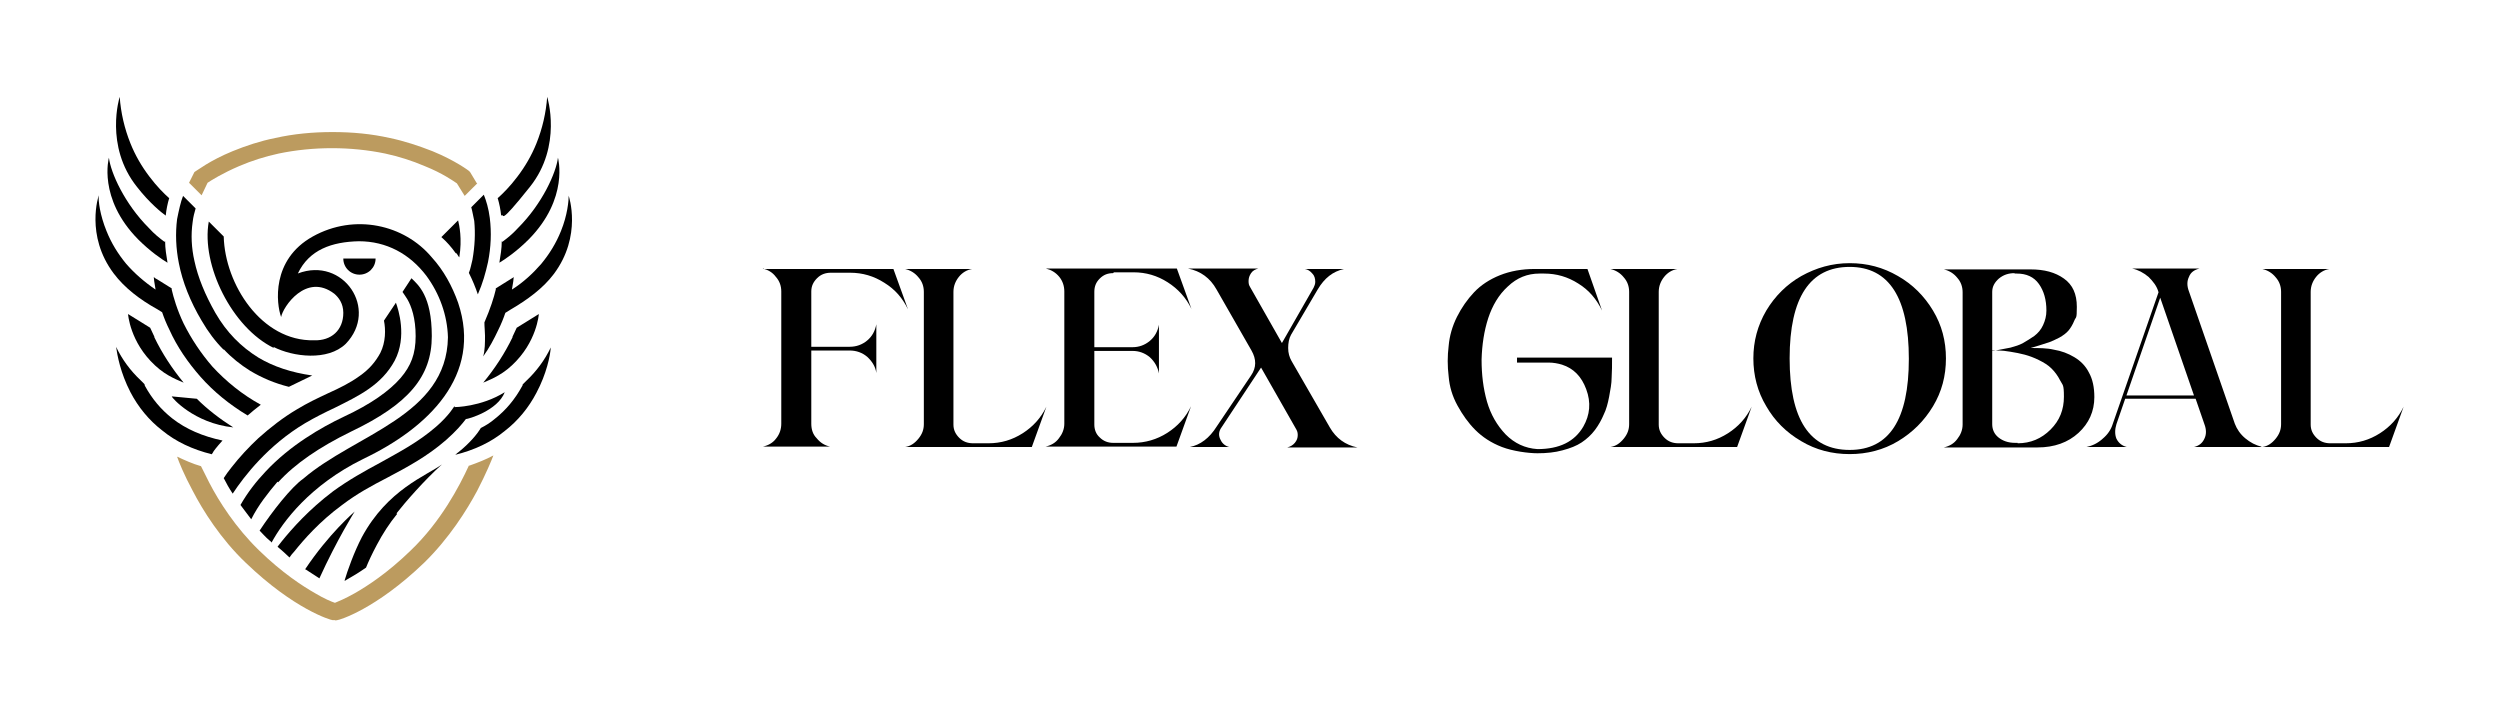<svg width="419" height="120" viewBox="0 0 419 120" fill="none" xmlns="http://www.w3.org/2000/svg">
<g filter="url(#filter0_d_29_310)">
<path d="M62.949 39.334C62.949 40.834 61.747 42.033 60.243 42.033C58.74 42.033 57.538 40.834 57.538 39.334H63.049H62.949Z" fill="black"/>
<path d="M27.575 36.533C26.773 35.933 25.871 35.233 24.97 34.233C20.861 30.133 18.556 24.933 18.255 22.433C18.255 22.433 16.351 29.233 23.166 36.133C25.17 38.133 27.074 39.433 28.076 40.033C27.876 38.833 27.675 37.633 27.675 36.433L27.575 36.533Z" fill="black"/>
<path d="M28.377 29.233C27.475 28.433 26.272 27.233 25.07 25.633C23.767 23.933 22.665 22.033 21.863 20.033C20.861 17.533 20.26 14.933 20.059 12.233C20.059 12.233 17.454 20.433 22.965 27.333C25.07 30.033 27.074 31.633 27.775 32.133C27.876 31.133 28.076 30.133 28.377 29.133V29.233Z" fill="black"/>
<path d="M28.778 62.433C28.778 62.633 32.485 66.933 39.099 67.633C36.895 66.233 34.79 64.633 32.986 62.833L28.778 62.433Z" fill="black"/>
<path d="M25.871 52.433C25.671 51.933 25.37 51.433 25.17 50.933C23.867 50.133 21.462 48.633 21.462 48.633C21.462 48.633 21.763 53.333 25.972 57.233C27.976 59.133 30.18 59.833 30.782 60.133C28.878 57.833 27.174 55.233 25.871 52.533V52.433Z" fill="black"/>
<path d="M35.592 57.433C33.688 55.233 32.084 52.833 30.782 50.233C29.679 47.933 29.078 45.833 28.777 44.533C28.777 44.533 28.777 44.433 28.777 44.333L26.372 42.833C26.172 42.733 25.972 42.633 25.771 42.433C25.771 42.633 25.872 43.433 26.072 44.533C24.168 43.233 22.564 41.833 21.162 40.233C19.759 38.533 18.656 36.733 17.855 34.733C16.752 32.033 16.452 29.633 16.552 28.733C16.552 28.733 14.247 35.433 19.057 41.833C20.861 44.233 23.466 46.233 26.372 47.833L27.174 48.333C27.475 49.233 27.876 50.233 28.377 51.233C29.679 54.133 31.483 56.733 33.588 59.133C35.792 61.633 38.498 63.833 41.504 65.633C42.206 65.033 42.907 64.433 43.709 63.833C40.602 62.133 37.897 59.933 35.592 57.433Z" fill="black"/>
<path d="M24.268 60.633C24.268 60.633 24.268 60.433 24.168 60.333C23.968 60.133 23.767 59.933 23.567 59.733C21.863 58.133 20.46 56.233 19.458 54.133C19.658 55.533 20.16 58.433 21.863 61.733C23.166 64.233 24.97 66.433 27.174 68.133C29.479 70.033 32.285 71.333 35.492 72.133L35.692 71.833C35.692 71.733 36.293 70.933 37.295 69.833C33.988 69.133 31.183 67.933 28.878 66.133C26.974 64.633 25.471 62.833 24.268 60.633Z" fill="black"/>
<path d="M84.194 36.533C84.995 35.933 85.897 35.233 86.799 34.233C90.908 30.133 93.213 24.933 93.513 22.433C93.513 22.433 95.417 29.233 88.603 36.133C86.599 38.133 84.695 39.433 83.693 40.033C83.893 38.833 84.094 37.633 84.094 36.433L84.194 36.533Z" fill="black"/>
<path d="M83.392 29.233C84.294 28.433 85.496 27.233 86.699 25.633C88.001 23.933 89.104 22.033 89.906 20.033C90.908 17.533 91.509 14.933 91.709 12.233C91.709 12.233 94.315 20.433 88.803 27.333C83.292 34.233 84.695 31.633 83.993 32.133C83.893 31.133 83.692 30.133 83.392 29.133V29.233Z" fill="black"/>
<path d="M85.897 52.433C86.097 51.933 86.398 51.433 86.599 50.933C87.901 50.133 90.306 48.633 90.306 48.633C90.306 48.633 90.006 53.333 85.797 57.233C83.793 59.133 81.588 59.833 80.987 60.133C82.891 57.833 84.594 55.233 85.897 52.533V52.433Z" fill="black"/>
<path d="M95.317 28.733C95.317 29.633 95.116 32.033 94.014 34.733C93.212 36.733 92.11 38.533 90.707 40.233C89.304 41.833 87.701 43.333 85.797 44.533C85.997 43.433 86.097 42.733 86.097 42.433C85.897 42.633 85.597 42.733 85.496 42.833L83.091 44.333C83.091 44.333 83.091 44.433 83.091 44.533C82.791 45.833 82.189 47.733 81.187 50.033C81.187 50.833 81.287 51.533 81.287 52.233C81.287 53.433 81.287 54.633 80.987 55.733C81.989 54.333 82.791 52.833 83.492 51.333C83.993 50.333 84.394 49.333 84.695 48.433L85.496 47.933C88.402 46.233 91.008 44.333 92.812 41.933C97.622 35.533 95.317 28.833 95.317 28.833V28.733Z" fill="black"/>
<path d="M76.477 38.433C76.678 38.633 76.778 38.933 76.978 39.133C77.48 36.033 76.978 33.733 76.778 32.933L73.972 35.733C74.874 36.533 75.676 37.433 76.377 38.433H76.477Z" fill="black"/>
<path d="M37.496 54.533C38.798 55.933 40.302 57.133 41.905 58.133C43.909 59.333 46.014 60.233 48.419 60.833C49.822 60.133 51.124 59.533 52.327 58.933C48.819 58.433 45.813 57.433 43.308 55.933C40.402 54.133 37.997 51.733 36.093 48.433C34.389 45.433 33.187 42.533 32.585 39.733C32.084 37.533 31.984 35.333 32.285 33.233C32.385 32.333 32.585 31.633 32.786 30.933L30.681 28.833C30.281 29.833 29.98 31.233 29.679 32.733C29.379 35.133 29.479 37.633 29.98 40.133C30.581 43.233 31.884 46.533 33.788 49.733C34.89 51.633 36.093 53.233 37.496 54.633V54.533Z" fill="black"/>
<path d="M82.089 32.533C81.889 30.933 81.488 29.633 81.087 28.633L78.983 30.733C79.183 31.433 79.283 32.133 79.484 33.033C79.684 35.133 79.584 37.233 79.183 39.533C78.983 40.233 78.882 41.033 78.582 41.733C79.183 42.933 79.684 44.133 80.085 45.333C80.887 43.533 81.388 41.733 81.788 39.933C82.29 37.433 82.39 34.933 82.089 32.533Z" fill="black"/>
<path d="M88.202 59.833C88.002 60.033 87.801 60.233 87.601 60.433C87.601 60.433 87.601 60.633 87.501 60.733C86.298 62.933 84.795 64.733 82.891 66.233C82.189 66.833 81.388 67.333 80.586 67.733C79.985 68.733 78.782 70.233 76.778 71.833C76.578 71.933 76.478 72.133 76.277 72.233C79.484 71.433 82.29 70.133 84.594 68.233C86.799 66.533 88.603 64.333 89.906 61.833C91.609 58.633 92.21 55.633 92.311 54.233C91.309 56.333 89.906 58.233 88.202 59.833Z" fill="black"/>
<path d="M78.582 74.034C76.978 77.534 73.872 83.433 68.862 88.234C64.953 92.034 61.546 94.234 59.442 95.433C57.838 96.334 56.636 96.834 56.135 97.034C55.534 96.834 54.331 96.334 52.828 95.433C50.724 94.234 47.316 92.034 43.408 88.234C39.5 84.433 36.694 80.034 35.091 76.933C34.59 75.933 34.089 74.933 33.688 74.133C32.285 73.734 30.982 73.133 29.679 72.534C29.98 73.433 30.882 75.633 32.285 78.234C33.989 81.534 36.995 86.334 41.204 90.334C49.321 98.133 55.433 99.933 55.734 99.933H56.135C56.135 100.033 56.536 99.933 56.536 99.933C56.836 99.933 62.949 98.133 71.066 90.334C75.275 86.234 78.281 81.433 79.985 78.234C81.488 75.334 82.39 73.133 82.69 72.334C81.388 73.034 80.085 73.534 78.682 74.034H78.582Z" fill="#BC9B5F"/>
<path d="M79.985 26.833L78.782 24.833L78.582 24.633C78.582 24.633 76.377 22.933 72.469 21.333C70.164 20.433 67.759 19.633 65.354 19.133C62.248 18.433 59.041 18.133 55.734 18.133C52.427 18.133 49.22 18.433 46.114 19.133C43.609 19.633 41.203 20.433 38.999 21.333C35.091 22.933 32.986 24.633 32.886 24.633L32.586 24.833L31.684 26.633L33.788 28.733L34.79 26.633C35.391 26.233 37.295 25.033 40.101 23.833C42.206 22.933 44.41 22.233 46.715 21.733C49.621 21.133 52.627 20.833 55.634 20.833C58.64 20.833 61.646 21.133 64.552 21.733C66.857 22.233 69.062 22.933 71.166 23.833C74.173 25.033 75.976 26.333 76.578 26.733L77.88 28.833L79.885 26.833H79.985Z" fill="#BC9B5F"/>
<path d="M76.177 64.033C76.177 64.033 75.275 65.633 73.07 67.533C70.064 70.133 66.957 71.733 63.751 73.533C61.145 74.933 58.44 76.433 55.834 78.333C51.726 81.433 48.92 84.633 47.216 86.733C47.016 87.033 46.715 87.333 46.515 87.633C47.216 88.233 47.918 88.833 48.519 89.433C48.719 89.133 49.02 88.733 49.321 88.433C50.924 86.433 53.529 83.433 57.337 80.633C59.843 78.733 62.248 77.433 64.953 76.033C68.16 74.333 71.567 72.533 74.774 69.733C76.477 68.233 77.48 67.033 78.081 66.233C78.482 66.233 83.392 64.833 84.594 61.733C80.586 64.233 76.177 64.233 76.177 64.233V64.033Z" fill="black"/>
<path d="M66.457 82.034C67.859 80.234 71.166 76.433 74.073 73.834C71.467 75.734 64.953 78.034 60.644 86.034C59.342 88.534 58.239 91.633 57.738 93.334C57.839 93.334 58.039 93.234 58.139 93.133C59.041 92.633 60.043 92.034 61.346 91.133C61.747 90.133 62.348 88.834 63.15 87.334C64.152 85.433 65.254 83.734 66.557 82.133L66.457 82.034Z" fill="black"/>
<path d="M51.224 91.433C52.126 92.033 52.928 92.533 53.529 92.933C56.435 86.533 59.442 81.733 59.442 81.733C59.241 81.933 55.133 85.433 51.124 91.433H51.224Z" fill="black"/>
<path d="M46.615 76.833C49.421 73.733 53.529 70.933 58.841 68.333C68.461 63.733 72.369 59.133 72.369 52.333C72.369 45.533 70.064 43.733 68.962 42.633L67.459 44.933C67.659 45.233 67.96 45.633 68.26 46.133C68.962 47.333 69.663 49.333 69.663 52.333C69.663 55.333 68.862 57.333 67.158 59.333C65.254 61.533 62.148 63.733 57.638 65.833C53.83 67.633 48.619 70.633 44.511 75.033C42.907 76.733 41.504 78.533 40.302 80.633C40.903 81.433 41.504 82.233 42.105 83.033C43.308 80.633 44.911 78.633 46.515 76.733L46.615 76.833Z" fill="black"/>
<path d="M51.124 66.933C52.828 65.933 54.431 65.133 56.135 64.333C60.143 62.333 63.951 60.533 66.156 56.433C68.26 52.433 66.757 47.833 66.356 46.733L64.352 49.733C64.653 51.233 64.653 53.333 63.751 55.133C62.949 56.633 61.847 57.933 60.243 59.033C58.74 60.133 56.937 61.033 54.932 61.933C53.229 62.733 51.525 63.533 49.721 64.633C47.517 65.933 45.312 67.633 43.308 69.433C41.705 70.933 40.202 72.533 38.799 74.333C38.297 74.933 37.897 75.533 37.496 76.133C37.897 76.933 38.398 77.833 38.999 78.733C40.903 75.833 44.911 70.633 51.124 66.933Z" fill="black"/>
<path d="M45.813 54.133C49.12 55.833 54.932 56.533 57.939 53.633C63.55 47.833 57.538 38.933 49.922 41.833C51.826 37.833 55.634 36.533 60.143 36.433C64.753 36.433 68.661 38.533 71.467 42.233C73.672 45.233 74.974 48.833 75.075 52.533C74.874 65.733 59.542 68.733 50.824 76.233C48.82 77.633 45.613 81.733 43.508 84.933C44.01 85.433 44.511 86.033 45.112 86.533C45.212 86.633 45.413 86.733 45.513 86.933C47.417 83.433 51.926 77.333 60.845 72.933C71.768 67.733 80.887 58.933 76.778 46.733C75.776 43.933 74.373 41.333 72.369 39.133C67.759 33.633 59.442 31.733 52.427 35.633C45.413 39.533 46.314 46.933 47.116 49.133C47.417 47.433 51.325 41.633 56.035 45.233C56.736 45.833 57.538 46.833 57.538 48.433C57.538 51.333 55.534 53.133 52.628 53.033C43.809 53.233 37.696 43.633 37.496 35.633L34.991 33.133C33.688 40.433 38.899 50.933 45.913 54.333L45.813 54.133Z" fill="black"/>
<path d="M127.869 41.082H149.736L152.181 47.844C151.273 45.962 150.015 44.498 148.199 43.382C146.452 42.267 144.566 41.709 142.47 41.709H139.257C138.348 41.709 137.58 41.988 136.951 42.615C136.322 43.243 135.973 43.94 135.973 44.846V54.119H142.4C143.518 54.119 144.496 53.77 145.335 53.073C146.173 52.376 146.662 51.469 146.872 50.354V58.511C146.732 57.465 146.173 56.559 145.335 55.792C144.496 55.095 143.518 54.746 142.4 54.746H135.973V67.016C135.973 67.992 136.252 68.829 136.881 69.456C137.51 70.223 138.209 70.642 139.117 70.851H127.869C128.777 70.642 129.546 70.223 130.105 69.456C130.663 68.759 130.943 67.923 130.943 67.016V44.846C130.943 43.94 130.663 43.103 130.035 42.406C129.476 41.639 128.707 41.221 127.869 41.012V41.082Z" fill="black"/>
<path d="M165.665 70.293C167.761 70.293 169.647 69.735 171.394 68.62C173.14 67.504 174.467 66.04 175.376 64.158L172.931 70.921H151.692C152.6 70.781 153.299 70.293 153.928 69.526C154.557 68.759 154.836 67.993 154.836 67.086V44.916C154.836 44.01 154.557 43.173 153.928 42.476C153.369 41.779 152.6 41.291 151.692 41.082H162.94C162.032 41.221 161.263 41.709 160.704 42.406C160.146 43.104 159.796 43.94 159.796 44.916V67.156C159.796 68.062 160.146 68.759 160.774 69.387C161.403 70.014 162.172 70.293 163.08 70.293H165.665Z" fill="black"/>
<path d="M186.554 41.779C185.646 41.779 184.947 42.058 184.318 42.685C183.69 43.313 183.41 44.01 183.41 44.916V54.188H189.837C190.885 54.188 191.863 53.84 192.702 53.143C193.54 52.446 194.029 51.539 194.239 50.424V58.581C194.029 57.535 193.54 56.629 192.702 55.862C191.863 55.164 190.885 54.816 189.837 54.816H183.41V67.156C183.41 67.992 183.69 68.759 184.318 69.317C184.947 69.944 185.716 70.223 186.554 70.223H189.907C191.933 70.223 193.89 69.666 195.636 68.55C197.383 67.435 198.71 65.971 199.618 64.088L197.173 70.851H175.236C176.144 70.642 176.913 70.223 177.472 69.456C178.031 68.759 178.38 67.923 178.38 67.016V44.846C178.38 43.94 178.1 43.103 177.542 42.406C176.913 41.639 176.144 41.221 175.306 41.012H197.243L199.688 47.775C198.78 45.892 197.453 44.428 195.706 43.313C193.959 42.197 192.073 41.639 189.977 41.639H186.694L186.554 41.779Z" fill="black"/>
<path d="M222.883 67.644C223.931 69.456 225.468 70.572 227.494 70.99H215.757C216.246 70.851 216.665 70.642 217.014 70.223C217.364 69.805 217.503 69.387 217.503 68.899C217.503 68.411 217.364 68.132 217.154 67.783L211.355 57.605L204.579 67.853C204.229 68.48 204.229 69.108 204.579 69.735C204.858 70.363 205.417 70.781 206.046 70.921H199.409C201.155 70.572 202.692 69.456 203.95 67.435L209.679 58.929C210.587 57.605 210.587 56.21 209.749 54.746L203.88 44.498C202.832 42.615 201.225 41.43 199.129 41.012H210.866C210.377 41.151 209.958 41.361 209.679 41.779C209.399 42.197 209.26 42.615 209.26 43.103C209.26 43.592 209.329 43.801 209.539 44.149L214.849 53.491L220.158 44.219C220.298 43.94 220.438 43.592 220.438 43.243C220.438 42.685 220.298 42.197 219.949 41.849C219.599 41.43 219.18 41.151 218.691 41.082H225.258C223.372 41.5 221.975 42.615 220.857 44.498L216.386 52.097C216.036 52.724 215.897 53.491 215.897 54.328C215.897 55.164 216.106 55.862 216.455 56.489L222.883 67.644Z" fill="black"/>
<path d="M254.251 55.931H270.18C270.18 57.186 270.18 58.232 270.11 59.278C270.11 60.254 269.901 61.369 269.691 62.485C269.481 63.6 269.202 64.646 268.783 65.483C268.433 66.319 267.944 67.226 267.316 68.062C266.687 68.899 265.918 69.596 265.08 70.154C264.242 70.711 263.194 71.13 261.866 71.478C260.609 71.827 259.212 71.966 257.675 71.966C256.138 71.966 253.553 71.618 251.736 70.921C249.92 70.223 248.453 69.247 247.265 68.062C246.077 66.877 245.099 65.483 244.261 63.949C243.422 62.415 242.933 60.812 242.794 59.069C242.584 57.395 242.584 55.653 242.794 53.979C242.933 52.306 243.422 50.633 244.191 49.099C244.959 47.565 245.938 46.171 247.055 44.986C248.173 43.801 249.64 42.825 251.387 42.127C253.133 41.43 255.09 41.082 257.185 41.082H266.058L268.503 48.053C267.595 46.171 266.338 44.637 264.521 43.522C262.775 42.406 260.888 41.849 258.792 41.849H258.024C255.998 41.849 254.251 42.546 252.714 44.01C251.177 45.404 250.129 47.217 249.431 49.308C248.732 51.47 248.383 53.77 248.313 56.28C248.313 58.79 248.592 61.09 249.221 63.321C249.85 65.483 250.898 67.295 252.365 68.829C253.832 70.293 255.579 71.13 257.675 71.269C261.377 71.269 263.892 70.014 265.359 67.504C266.477 65.552 266.687 63.461 265.848 61.23C265.08 59.138 263.753 57.744 261.796 57.117C261.098 56.907 260.329 56.768 259.561 56.768H254.251V56.071V55.931Z" fill="black"/>
<path d="M283.873 70.293C285.969 70.293 287.855 69.735 289.602 68.62C291.348 67.504 292.676 66.04 293.584 64.158L291.139 70.921H269.9C270.809 70.781 271.507 70.293 272.136 69.526C272.765 68.759 273.044 67.993 273.044 67.086V44.916C273.044 44.01 272.765 43.173 272.136 42.476C271.577 41.779 270.809 41.291 269.9 41.082H281.148C280.24 41.221 279.472 41.709 278.913 42.406C278.354 43.104 278.004 43.94 278.004 44.916V67.156C278.004 68.062 278.354 68.759 278.983 69.387C279.611 70.014 280.38 70.293 281.288 70.293H283.873Z" fill="black"/>
<path d="M310.002 40.106C312.936 40.106 315.591 40.803 318.106 42.267C320.551 43.661 322.507 45.613 323.975 48.053C325.442 50.493 326.14 53.143 326.14 56.071C326.14 58.999 325.442 61.648 323.975 64.088C322.507 66.528 320.551 68.48 318.106 69.945C315.661 71.409 312.936 72.106 310.002 72.106C307.068 72.106 304.343 71.409 301.898 69.945C299.383 68.48 297.427 66.528 296.029 64.088C294.562 61.648 293.864 58.929 293.864 56.071C293.864 53.212 294.562 50.563 296.029 48.053C297.496 45.613 299.453 43.661 301.898 42.267C304.413 40.873 307.068 40.106 310.002 40.106ZM310.002 71.409C316.639 71.409 319.922 66.319 319.922 56.141C319.922 45.962 316.639 40.733 310.002 40.733C303.365 40.733 299.942 45.822 299.942 56.071C299.942 66.319 303.295 71.409 310.002 71.409Z" fill="black"/>
<path d="M340.253 54.328C341.72 54.328 343.047 54.328 344.235 54.607C345.492 54.816 346.61 55.234 347.658 55.862C348.706 56.489 349.544 57.326 350.103 58.441C350.732 59.557 351.012 60.951 351.012 62.554C351.012 64.925 350.103 66.947 348.357 68.55C346.61 70.153 344.305 70.99 341.51 70.99H325.791C326.699 70.781 327.468 70.363 328.027 69.596C328.586 68.899 328.935 68.062 328.935 67.156V44.986C328.935 44.08 328.655 43.243 328.027 42.546C327.468 41.849 326.699 41.361 325.791 41.151H340.323C342.628 41.151 344.444 41.639 345.912 42.685C347.379 43.731 348.077 45.265 348.077 47.426C348.077 49.587 347.938 49.029 347.658 49.727C347.379 50.424 347.029 50.981 346.68 51.4C346.331 51.818 345.772 52.236 345.143 52.585C344.444 52.934 343.886 53.212 343.466 53.352C343.047 53.491 342.418 53.7 341.72 53.91C341.021 54.119 340.532 54.258 340.323 54.328H340.253ZM337.668 41.779C336.62 41.779 335.781 42.058 335.013 42.685C334.314 43.313 333.895 44.01 333.895 44.916V54.816C334.314 54.816 334.733 54.676 335.153 54.607C335.572 54.537 336.201 54.398 336.969 54.258C337.738 54.049 338.436 53.84 339.065 53.491C339.694 53.143 340.323 52.724 340.951 52.306C341.58 51.818 342.069 51.26 342.418 50.493C342.768 49.727 342.977 48.96 342.977 48.053C342.977 46.241 342.558 44.777 341.72 43.592C340.881 42.406 339.624 41.849 338.017 41.849H337.598L337.668 41.779ZM338.157 70.293C340.323 70.293 342.139 69.526 343.676 67.992C345.213 66.459 345.912 64.646 345.912 62.485C345.912 60.324 345.702 60.602 345.283 59.766C344.864 58.929 344.375 58.302 343.816 57.744C343.257 57.186 342.558 56.768 341.72 56.35C340.881 55.931 340.113 55.653 339.344 55.443C338.576 55.234 337.807 55.095 336.969 54.955C336.131 54.816 335.502 54.746 335.083 54.746C334.664 54.746 334.244 54.746 333.895 54.746V67.086C333.895 67.992 334.244 68.759 334.943 69.317C335.642 69.875 336.55 70.223 337.738 70.223H338.157V70.293Z" fill="black"/>
<path d="M378.957 70.921H367.709C368.547 70.711 369.106 70.293 369.455 69.526C369.805 68.829 369.805 67.992 369.455 67.086L367.988 62.833H356.181L354.714 67.086C354.435 67.992 354.435 68.829 354.714 69.526C355.064 70.223 355.622 70.711 356.461 70.921H349.684C350.662 70.711 351.57 70.293 352.409 69.526C353.247 68.829 353.806 67.992 354.085 67.086L361.77 44.986C361.491 43.94 360.862 43.173 360.094 42.406C359.255 41.709 358.347 41.221 357.369 41.012H368.617C367.779 41.221 367.15 41.639 366.87 42.406C366.521 43.103 366.521 43.94 366.87 44.846L374.555 67.016C374.905 67.923 375.464 68.759 376.302 69.456C377.14 70.154 378.048 70.642 379.027 70.851L378.957 70.921ZM356.391 62.276H367.709L362.05 45.892L356.391 62.276Z" fill="black"/>
<path d="M393.139 70.293C395.235 70.293 397.121 69.735 398.868 68.62C400.614 67.504 401.942 66.04 402.85 64.158L400.405 70.921H379.167C380.075 70.781 380.773 70.293 381.402 69.526C382.031 68.759 382.31 67.993 382.31 67.086V44.916C382.31 44.01 382.031 43.173 381.402 42.476C380.843 41.779 380.075 41.291 379.167 41.082H390.414C389.506 41.221 388.738 41.709 388.179 42.406C387.62 43.104 387.271 43.94 387.271 44.916V67.156C387.271 68.062 387.62 68.759 388.249 69.387C388.877 70.014 389.646 70.293 390.554 70.293H393.139Z" fill="black"/>
</g>
<defs>
<filter id="filter0_d_29_310" x="0" y="0.233" width="418.85" height="119.745" filterUnits="userSpaceOnUse" color-interpolation-filters="sRGB">
<feFlood flood-opacity="0" result="BackgroundImageFix"/>
<feColorMatrix in="SourceAlpha" type="matrix" values="0 0 0 0 0 0 0 0 0 0 0 0 0 0 0 0 0 0 127 0" result="hardAlpha"/>
<feOffset dy="4"/>
<feGaussianBlur stdDeviation="8"/>
<feComposite in2="hardAlpha" operator="out"/>
<feColorMatrix type="matrix" values="0 0 0 0 0 0 0 0 0 0 0 0 0 0 0 0 0 0 0.01 0"/>
<feBlend mode="normal" in2="BackgroundImageFix" result="effect1_dropShadow_29_310"/>
<feBlend mode="normal" in="SourceGraphic" in2="effect1_dropShadow_29_310" result="shape"/>
</filter>
</defs>
</svg>
